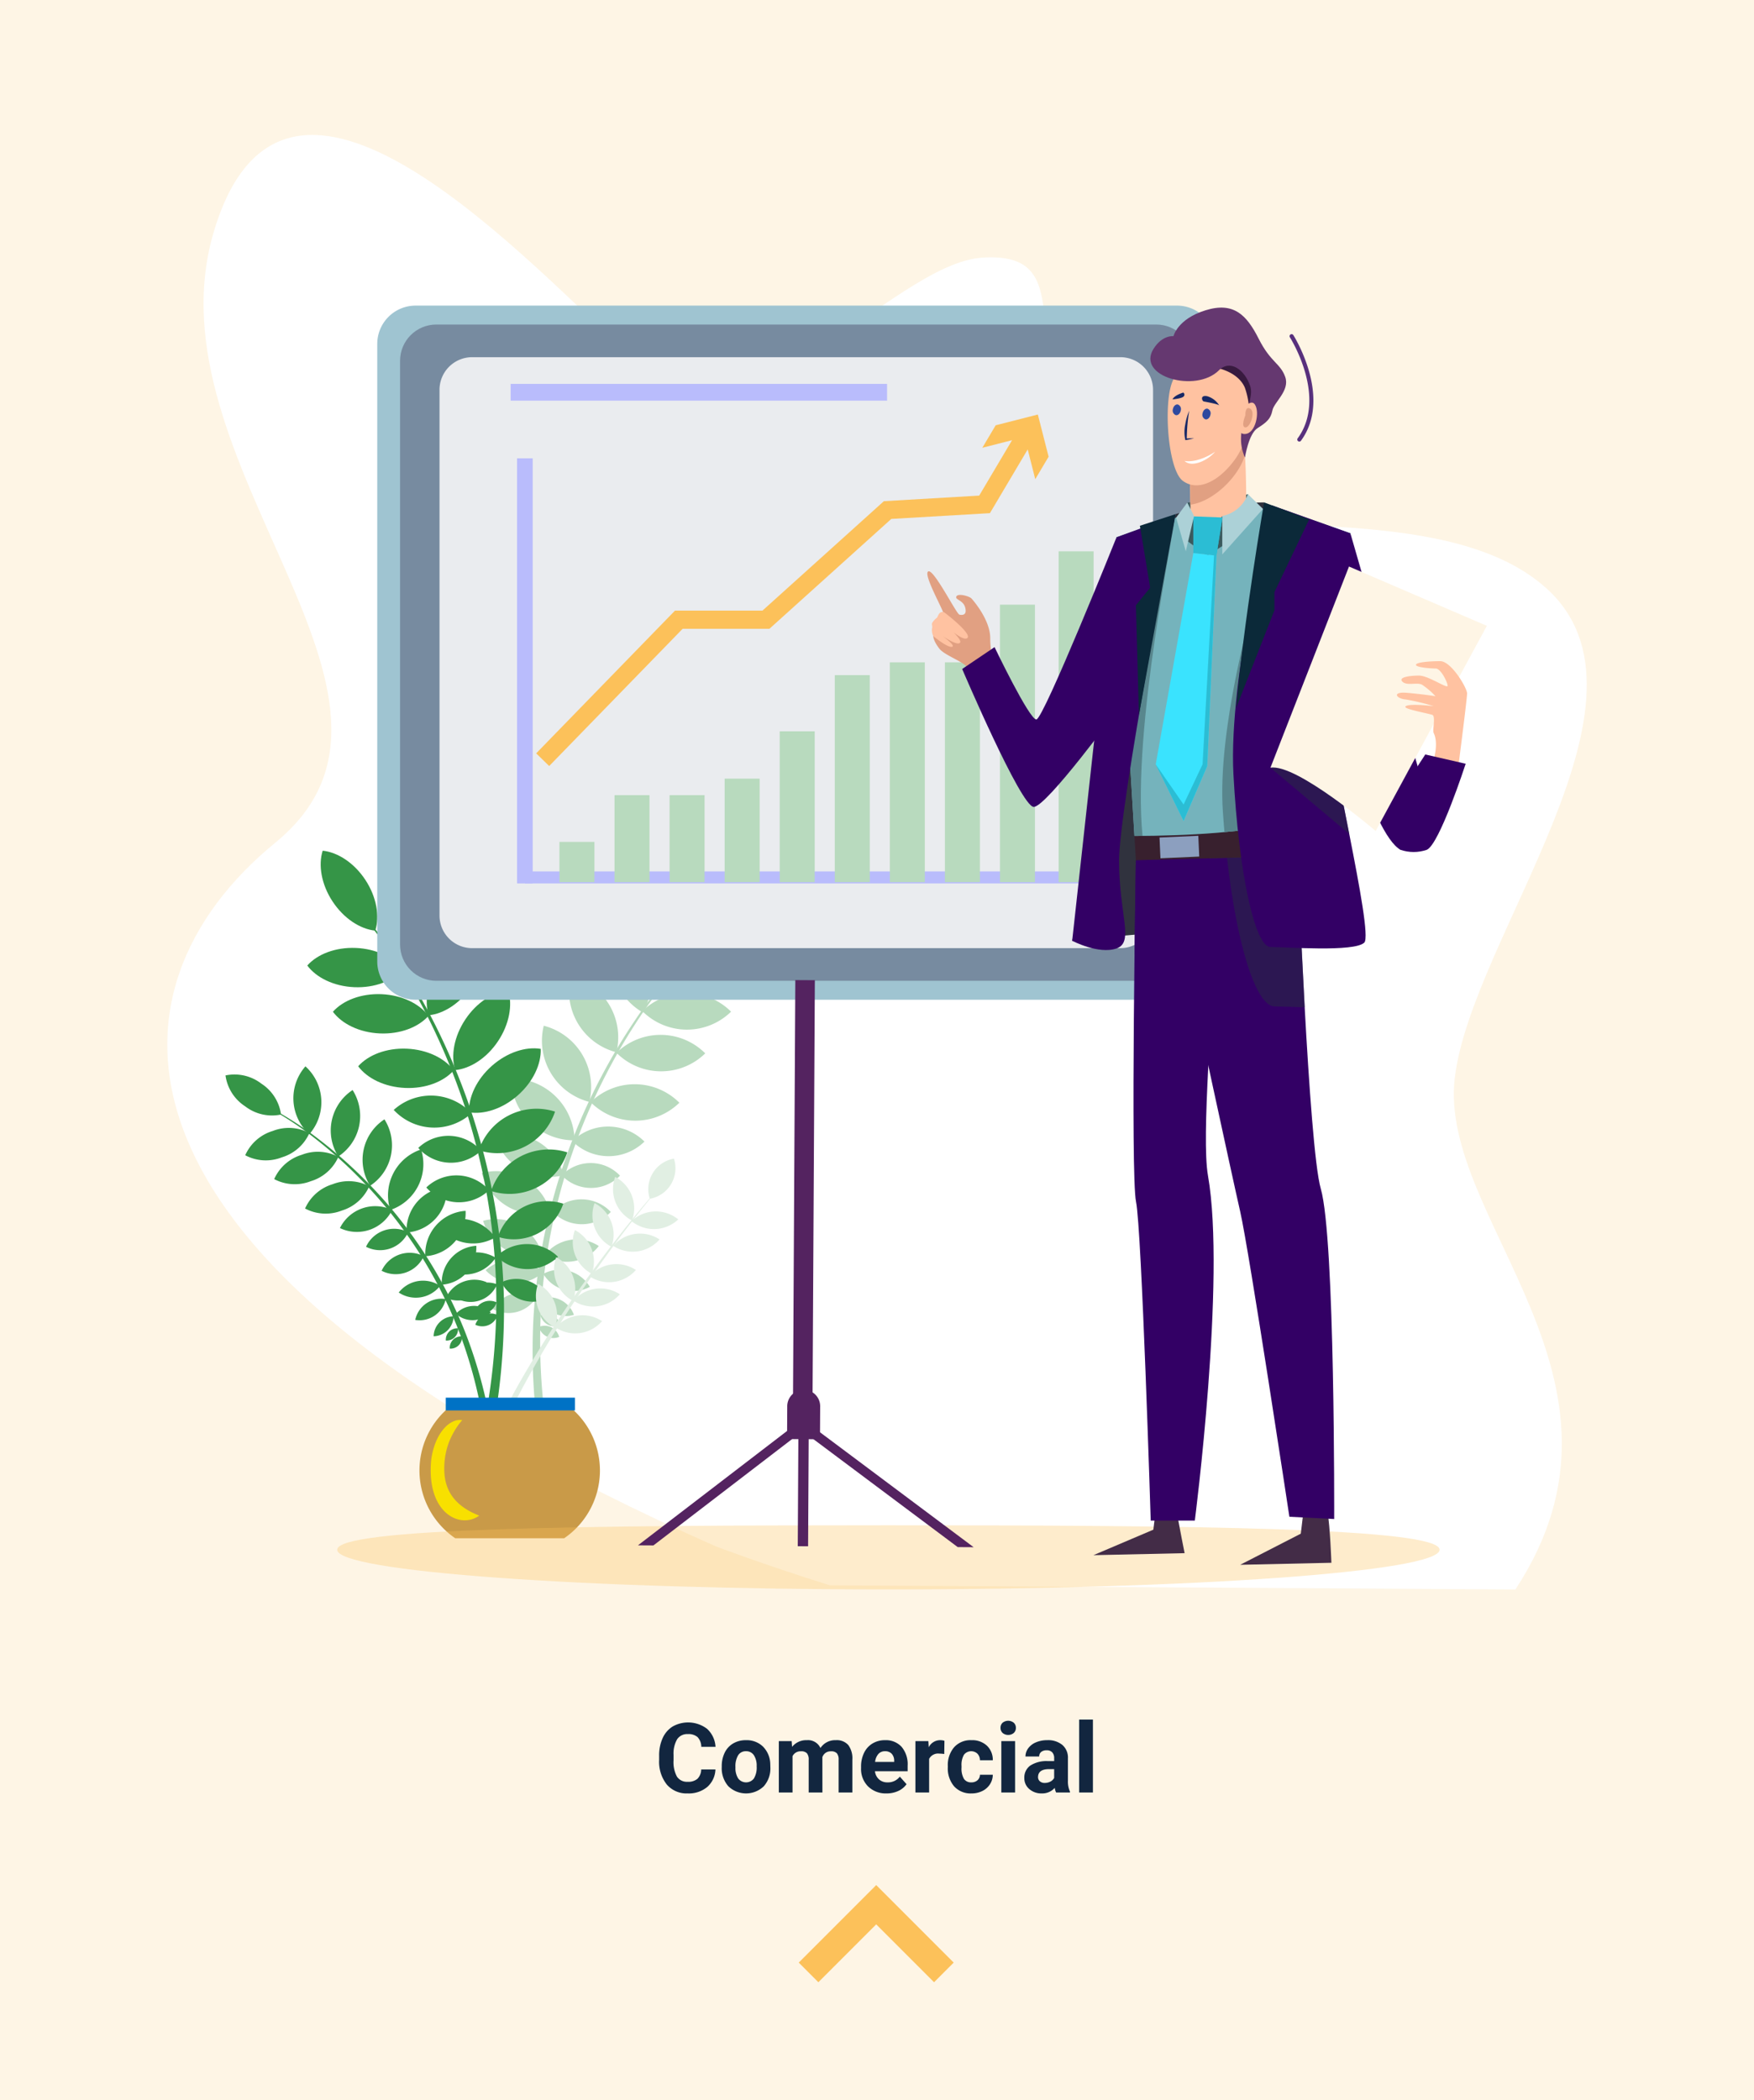 <svg xmlns="http://www.w3.org/2000/svg" xmlns:xlink="http://www.w3.org/1999/xlink" width="325" height="389" viewBox="0 0 325 389">
  <defs>
    <clipPath id="clip-path">
      <rect id="Rectángulo_291369" data-name="Rectángulo 291369" width="263.007" height="269.396" fill="#fff"/>
    </clipPath>
    <clipPath id="clip-path-2">
      <rect id="Rectángulo_291366" data-name="Rectángulo 291366" width="233.718" height="237.788" fill="none"/>
    </clipPath>
    <clipPath id="clip-path-4">
      <rect id="Rectángulo_291335" data-name="Rectángulo 291335" width="146.827" height="121.556" fill="#778ba0"/>
    </clipPath>
    <clipPath id="clip-path-5">
      <path id="Trazado_215273" data-name="Trazado 215273" d="M223.048,130.541H89.656a6.718,6.718,0,0,1-6.718-6.717V15.7a6.718,6.718,0,0,1,6.718-6.717H223.048a6.717,6.717,0,0,1,6.717,6.717V123.824a6.717,6.717,0,0,1-6.717,6.717" transform="translate(-82.938 -8.985)" fill="#778ba0"/>
    </clipPath>
    <clipPath id="clip-path-6">
      <path id="Trazado_215283" data-name="Trazado 215283" d="M363.726,143.768c-1.319,0-7.74-13.4-7.74-13.4l-6,4.048s10.887,25.545,13.261,25.545,15.593-18.077,15.593-18.077l-.255-31.864s-13.538,33.748-14.856,33.748" transform="translate(-349.983 -110.02)" fill="none"/>
    </clipPath>
    <linearGradient id="linear-gradient" x1="-2.136" y1="3.699" x2="-2.129" y2="3.699" gradientUnits="objectBoundingBox">
      <stop offset="0" stop-color="#29002c"/>
      <stop offset="1" stop-color="#330065"/>
    </linearGradient>
    <clipPath id="clip-path-7">
      <path id="Trazado_215284" data-name="Trazado 215284" d="M431.824,256.566s-1.018,58.239.029,63.264,2.721,59.045,2.721,59.045h8.171s5.792-44.807,2.442-63.861c-1.292-7.35,1.021-31.336,1.043-42.109.035-17.154-1.606-20.705-1.606-20.705Z" transform="translate(-431.38 -252.2)" fill="none"/>
    </clipPath>
    <linearGradient id="linear-gradient-2" x1="-8.001" y1="1.099" x2="-7.982" y2="1.099" xlink:href="#linear-gradient"/>
    <clipPath id="clip-path-8">
      <path id="Trazado_215285" data-name="Trazado 215285" d="M432.144,262.133,431.9,279.6l10.528,6.014s7.367,34.254,9.042,41.582,9.117,56.54,9.117,56.54l8.3.422s.181-52-2.48-61.175c-2.25-7.763-4.3-61.657-4.3-61.657Z" transform="translate(-431.905 -261.327)" fill="none"/>
    </clipPath>
    <linearGradient id="linear-gradient-3" x1="-0.957" y1="1.553" x2="-0.954" y2="1.553" gradientUnits="objectBoundingBox">
      <stop offset="0" stop-color="#290051"/>
      <stop offset="1" stop-color="#330065"/>
    </linearGradient>
    <clipPath id="clip-path-10">
      <rect id="Rectángulo_291354" data-name="Rectángulo 291354" width="14.399" height="28.043" fill="none"/>
    </clipPath>
    <clipPath id="clip-path-11">
      <path id="Trazado_215291" data-name="Trazado 215291" d="M478.747,144.713c.982,18.315,3.982,31.949,6.857,31.949s15.587.986,17.387-.814-6.95-37.25-6.914-44.16,4.341-31.646,4.341-31.646l-14.538-5.177s-8.115,31.532-7.134,49.847" transform="translate(-478.665 -94.866)" fill="none"/>
    </clipPath>
    <linearGradient id="linear-gradient-4" x1="-1.797" y1="3.291" x2="-1.792" y2="3.291" xlink:href="#linear-gradient-3"/>
    <clipPath id="clip-path-13">
      <rect id="Rectángulo_291358" data-name="Rectángulo 291358" width="14.601" height="12.903" fill="none"/>
    </clipPath>
    <clipPath id="clip-path-14">
      <path id="Trazado_215293" data-name="Trazado 215293" d="M410.468,103.853l-8.212,74.734s4.884,2.578,8.212,1.423.479-6.171.479-16.256S421.323,99.91,421.323,99.91Z" transform="translate(-402.256 -99.91)" fill="none"/>
    </clipPath>
    <linearGradient id="linear-gradient-5" x1="-1.648" y1="3.04" x2="-1.643" y2="3.04" xlink:href="#linear-gradient-3"/>
    <clipPath id="clip-path-16">
      <path id="Trazado_215297" data-name="Trazado 215297" d="M523.6,134.342c1.624,4.79,8.045,29.5,13.349,32.428l4.327-11.446-13.626-47.183s-5.672,21.412-4.049,26.2" transform="translate(-523.31 -108.141)" fill="none"/>
    </clipPath>
    <linearGradient id="linear-gradient-6" x1="-10.507" y1="3.336" x2="-10.486" y2="3.336" xlink:href="#linear-gradient"/>
    <clipPath id="clip-path-18">
      <path id="Trazado_215313" data-name="Trazado 215313" d="M550.879,225.835c-.471,2.146,2.861,5.007,2.861,5.007a7.52,7.52,0,0,0,4.833,0c2.356-.925,7.224-15.948,7.224-15.948l-7.482-1.716s-6.966,10.51-7.436,12.656" transform="translate(-550.833 -213.179)" fill="none"/>
    </clipPath>
    <linearGradient id="linear-gradient-7" x1="-9.167" y1="7.359" x2="-9.15" y2="7.359" xlink:href="#linear-gradient-3"/>
  </defs>
  <g id="Grupo_872045" data-name="Grupo 872045" transform="translate(-285 -9263.5)">
    <path id="Trazado_217936" data-name="Trazado 217936" d="M0,0H325V389H0Z" transform="translate(285 9263.5)" fill="#fef5e5"/>
    <path id="Trazado_217937" data-name="Trazado 217937" d="M132.564,14.737a4.528,4.528,0,0,1-1.525,3.252,5.355,5.355,0,0,1-3.625,1.187,4.816,4.816,0,0,1-3.872-1.657,6.793,6.793,0,0,1-1.411-4.548v-.782a7.671,7.671,0,0,1,.65-3.252,4.874,4.874,0,0,1,1.859-2.158,5.809,5.809,0,0,1,6.376.435,4.866,4.866,0,0,1,1.564,3.331h-2.637a2.673,2.673,0,0,0-.69-1.8,2.555,2.555,0,0,0-1.806-.558,2.24,2.24,0,0,0-1.973.945,5.3,5.3,0,0,0-.672,2.931v.967a5.667,5.667,0,0,0,.628,3.032,2.2,2.2,0,0,0,1.982.958,2.6,2.6,0,0,0,1.824-.558,2.521,2.521,0,0,0,.69-1.727Zm1.169-.58a5.64,5.64,0,0,1,.545-2.522,3.989,3.989,0,0,1,1.569-1.714,4.577,4.577,0,0,1,2.377-.606,4.33,4.33,0,0,1,3.142,1.178,4.727,4.727,0,0,1,1.358,3.2l.018.65a4.97,4.97,0,0,1-1.222,3.511,4.735,4.735,0,0,1-6.561,0,5.058,5.058,0,0,1-1.226-3.586Zm2.54.18a3.555,3.555,0,0,0,.51,2.073,1.831,1.831,0,0,0,2.9.009,3.89,3.89,0,0,0,.519-2.267,3.519,3.519,0,0,0-.519-2.06,1.686,1.686,0,0,0-1.459-.731,1.658,1.658,0,0,0-1.441.726A3.955,3.955,0,0,0,136.273,14.338ZM146.688,9.49l.079,1.063A3.342,3.342,0,0,1,149.5,9.314a2.536,2.536,0,0,1,2.522,1.45,3.265,3.265,0,0,1,2.856-1.45,2.836,2.836,0,0,1,2.3.9,4.141,4.141,0,0,1,.756,2.711V19H155.39V12.936a1.811,1.811,0,0,0-.316-1.182,1.4,1.4,0,0,0-1.116-.374,1.585,1.585,0,0,0-1.582,1.09l.009,6.53h-2.54V12.944a1.789,1.789,0,0,0-.325-1.2,1.416,1.416,0,0,0-1.107-.369,1.646,1.646,0,0,0-1.564.9V19h-2.54V9.49Zm17.578,9.686a4.668,4.668,0,0,1-3.406-1.283,4.561,4.561,0,0,1-1.314-3.419v-.246a5.745,5.745,0,0,1,.554-2.562,4.064,4.064,0,0,1,1.569-1.74,4.4,4.4,0,0,1,2.316-.611,3.947,3.947,0,0,1,3.072,1.23,5,5,0,0,1,1.121,3.489v1.037h-6.056a2.36,2.36,0,0,0,.743,1.494,2.245,2.245,0,0,0,1.569.563,2.742,2.742,0,0,0,2.294-1.063l1.248,1.4a3.813,3.813,0,0,1-1.547,1.261A5.075,5.075,0,0,1,164.267,19.176Zm-.29-7.813a1.587,1.587,0,0,0-1.226.512,2.651,2.651,0,0,0-.6,1.466h3.533v-.2a1.891,1.891,0,0,0-.457-1.311A1.638,1.638,0,0,0,163.977,11.362Zm10.986.51a6.9,6.9,0,0,0-.914-.07,1.86,1.86,0,0,0-1.89.976V19h-2.54V9.49h2.4l.07,1.134a2.354,2.354,0,0,1,2.118-1.31,2.662,2.662,0,0,1,.791.114Zm5.01,5.256a1.666,1.666,0,0,0,1.143-.387,1.355,1.355,0,0,0,.457-1.028h2.382a3.258,3.258,0,0,1-.527,1.771,3.48,3.48,0,0,1-1.419,1.248,4.442,4.442,0,0,1-1.991.444,4.129,4.129,0,0,1-3.217-1.3,5.13,5.13,0,0,1-1.178-3.582v-.167a5.071,5.071,0,0,1,1.169-3.507A4.08,4.08,0,0,1,180,9.314a4,4,0,0,1,2.861,1.015,3.594,3.594,0,0,1,1.094,2.7h-2.382a1.745,1.745,0,0,0-.457-1.206,1.7,1.7,0,0,0-2.5.183,3.749,3.749,0,0,0-.453,2.1v.264a3.8,3.8,0,0,0,.448,2.113A1.549,1.549,0,0,0,179.973,17.128ZM188.085,19h-2.549V9.49h2.549Zm-2.7-11.971a1.251,1.251,0,0,1,.382-.94,1.648,1.648,0,0,1,2.079,0,1.244,1.244,0,0,1,.387.94,1.247,1.247,0,0,1-.391.949,1.629,1.629,0,0,1-2.065,0A1.247,1.247,0,0,1,185.387,7.029ZM195.688,19a2.821,2.821,0,0,1-.255-.853,3.073,3.073,0,0,1-2.4,1.028,3.376,3.376,0,0,1-2.316-.809,2.6,2.6,0,0,1-.918-2.039,2.687,2.687,0,0,1,1.121-2.32,5.529,5.529,0,0,1,3.239-.817h1.169v-.545a1.567,1.567,0,0,0-.338-1.055,1.331,1.331,0,0,0-1.068-.4,1.513,1.513,0,0,0-1.006.308,1.045,1.045,0,0,0-.365.844h-2.54a2.551,2.551,0,0,1,.51-1.529,3.37,3.37,0,0,1,1.441-1.1,5.253,5.253,0,0,1,2.092-.4,4.15,4.15,0,0,1,2.791.883,3.09,3.09,0,0,1,1.033,2.483V16.8a4.546,4.546,0,0,0,.378,2.048V19Zm-2.1-1.767a2.188,2.188,0,0,0,1.037-.25,1.645,1.645,0,0,0,.7-.672V14.676h-.949q-1.907,0-2.03,1.318l-.009.149a1.017,1.017,0,0,0,.334.782A1.3,1.3,0,0,0,193.587,17.233ZM202.508,19h-2.549V5.5h2.549Z" transform="translate(285 9576.5)" fill="#12263f"/>
    <g id="Grupo_870715" data-name="Grupo 870715" transform="translate(316 9288.498)">
      <g id="Grupo_870714" data-name="Grupo 870714" clip-path="url(#clip-path)">
        <path id="Trazado_215321" data-name="Trazado 215321" d="M20.023,131.069C52.9,104.227-4.03,60.911,8.574,18.069s54.2,1.2,76.578,22.311S133.76,23.724,151.146,22.71s7.6,15.491,15.444,36.87,65.644,3.624,88.818,24.274-13.745,64.593-16.853,90.8S275.36,230.5,249.788,269.4l-127.04-.769c-12.783-4.024-21.122-7.213-21.122-7.213-118.932-52.6-114.474-103.5-81.6-130.345" transform="translate(0 0)" fill="#fff"/>
      </g>
    </g>
    <g id="Grupo_870713" data-name="Grupo 870713" transform="translate(326.783 9320.105)">
      <g id="Grupo_870712" data-name="Grupo 870712" clip-path="url(#clip-path-2)">
        <g id="Grupo_870681" data-name="Grupo 870681">
          <g id="Grupo_870680" data-name="Grupo 870680" clip-path="url(#clip-path-2)">
            <path id="Trazado_215191" data-name="Trazado 215191" d="M192.892,431.98a6.581,6.581,0,0,0,8.665-.313,6.581,6.581,0,0,0-8.665.313" transform="translate(-117.663 -262.413)" fill="#e1efe3"/>
            <path id="Trazado_215192" data-name="Trazado 215192" d="M24.6,382.862a62.754,62.754,0,0,1,7.441,4.933,83.739,83.739,0,0,1,6.808,5.783,88.579,88.579,0,0,1,6.18,6.459,87.776,87.776,0,0,1,5.466,7.083,83.42,83.42,0,0,1,8.535,15.725,86.988,86.988,0,0,1,4.939,17.228l-1.265.211a85.834,85.834,0,0,0-4.609-17.066,82.622,82.622,0,0,0-8.2-15.687,87.534,87.534,0,0,0-5.313-7.111,88.247,88.247,0,0,0-6.043-6.514,83.352,83.352,0,0,0-6.686-5.861,62.589,62.589,0,0,0-7.331-5.026Z" transform="translate(-14.953 -233.543)" fill="#359547"/>
            <path id="Trazado_215193" data-name="Trazado 215193" d="M0,365.273a8.144,8.144,0,0,0,3.66,5.733,8.142,8.142,0,0,0,6.632,1.509,8.142,8.142,0,0,0-3.66-5.732A8.143,8.143,0,0,0,0,365.273" transform="translate(0 -222.687)" fill="#359547"/>
            <path id="Trazado_215194" data-name="Trazado 215194" d="M34.478,361.287A8.956,8.956,0,0,0,35.2,373.85a8.957,8.957,0,0,0-.721-12.563" transform="translate(-19.668 -220.383)" fill="#359547"/>
            <path id="Trazado_215195" data-name="Trazado 215195" d="M54.011,372.54a8.957,8.957,0,0,0-2.649,12.3,8.956,8.956,0,0,0,2.649-12.3" transform="translate(-30.46 -227.247)" fill="#359547"/>
            <path id="Trazado_215196" data-name="Trazado 215196" d="M69.132,386.451a8.956,8.956,0,0,0-2.65,12.3,8.957,8.957,0,0,0,2.65-12.3" transform="translate(-39.683 -235.733)" fill="#359547"/>
            <path id="Trazado_215197" data-name="Trazado 215197" d="M83.2,400.749a8.957,8.957,0,0,0-5.709,11.214A8.956,8.956,0,0,0,83.2,400.749" transform="translate(-46.959 -244.454)" fill="#359547"/>
            <path id="Trazado_215198" data-name="Trazado 215198" d="M93.408,418.643a8,8,0,0,0-7.46,8.406,8,8,0,0,0,7.46-8.406" transform="translate(-52.39 -255.367)" fill="#359547"/>
            <path id="Trazado_215199" data-name="Trazado 215199" d="M102.3,429.9a8,8,0,0,0-7.46,8.406,8,8,0,0,0,7.46-8.406" transform="translate(-57.815 -262.233)" fill="#359547"/>
            <path id="Trazado_215200" data-name="Trazado 215200" d="M109.063,446.5a6.857,6.857,0,0,0-6.395,7.205,6.857,6.857,0,0,0,6.395-7.205" transform="translate(-62.594 -272.36)" fill="#359547"/>
            <path id="Trazado_215201" data-name="Trazado 215201" d="M112.263,463.019a5.8,5.8,0,0,0-7.554,2.913,5.8,5.8,0,0,0,7.554-2.913" transform="translate(-63.872 -282.128)" fill="#359547"/>
            <path id="Trazado_215202" data-name="Trazado 215202" d="M115.931,476.236a4.652,4.652,0,0,0-6.481.28,4.652,4.652,0,0,0,6.481-.28" transform="translate(-66.764 -289.781)" fill="#359547"/>
            <path id="Trazado_215203" data-name="Trazado 215203" d="M9.374,395.617a8.142,8.142,0,0,0,6.79.384,8.142,8.142,0,0,0,5.1-4.5,8.142,8.142,0,0,0-6.79-.384,8.141,8.141,0,0,0-5.1,4.5" transform="translate(-5.718 -238.246)" fill="#359547"/>
            <path id="Trazado_215204" data-name="Trazado 215204" d="M23.137,406.944a8.144,8.144,0,0,0,6.79.384,8.144,8.144,0,0,0,5.1-4.5,8.142,8.142,0,0,0-6.79-.384,8.142,8.142,0,0,0-5.1,4.5" transform="translate(-14.113 -245.156)" fill="#359547"/>
            <path id="Trazado_215205" data-name="Trazado 215205" d="M37.808,420.909a8.143,8.143,0,0,0,6.79.384,8.145,8.145,0,0,0,5.1-4.5,8.144,8.144,0,0,0-6.79-.383,8.143,8.143,0,0,0-5.1,4.5" transform="translate(-23.063 -253.674)" fill="#359547"/>
            <path id="Trazado_215206" data-name="Trazado 215206" d="M54.368,431.673a7.285,7.285,0,0,0,9.673-3.346,7.285,7.285,0,0,0-9.673,3.346" transform="translate(-33.164 -260.815)" fill="#359547"/>
            <path id="Trazado_215207" data-name="Trazado 215207" d="M66.769,441.7a5.722,5.722,0,0,0,7.813-2.7,5.722,5.722,0,0,0-7.813,2.7" transform="translate(-40.729 -267.379)" fill="#359547"/>
            <path id="Trazado_215208" data-name="Trazado 215208" d="M74.177,453.106a5.722,5.722,0,0,0,7.813-2.7,5.722,5.722,0,0,0-7.813,2.7" transform="translate(-45.248 -274.338)" fill="#359547"/>
            <path id="Trazado_215209" data-name="Trazado 215209" d="M82.3,465.238A5.705,5.705,0,0,0,89.965,464a5.706,5.706,0,0,0-7.669,1.243" transform="translate(-50.2 -282.442)" fill="#359547"/>
            <path id="Trazado_215210" data-name="Trazado 215210" d="M90.144,475.486a4.951,4.951,0,0,0,5.652-3.859,4.952,4.952,0,0,0-5.652,3.859" transform="translate(-54.987 -287.62)" fill="#359547"/>
            <path id="Trazado_215211" data-name="Trazado 215211" d="M98.87,483.659a3.788,3.788,0,0,0,3.7-3.7,3.788,3.788,0,0,0-3.7,3.7" transform="translate(-60.305 -292.764)" fill="#359547"/>
            <path id="Trazado_215212" data-name="Trazado 215212" d="M104.655,487.93a2.121,2.121,0,0,0,2.262-2.265,2.121,2.121,0,0,0-2.262,2.265" transform="translate(-63.828 -296.242)" fill="#359547"/>
            <path id="Trazado_215213" data-name="Trazado 215213" d="M106.523,491.77a2.12,2.12,0,0,0,2.262-2.265,2.12,2.12,0,0,0-2.262,2.265" transform="translate(-64.968 -298.585)" fill="#359547"/>
            <path id="Trazado_215214" data-name="Trazado 215214" d="M171.887,316.221a81.922,81.922,0,0,0-7.136,9.23,109.1,109.1,0,0,0-5.995,10.015,110.158,110.158,0,0,0-8.723,21.649,109.081,109.081,0,0,0-3.957,23.044,113.694,113.694,0,0,0,1.124,23.394l1.654-.27a112.149,112.149,0,0,1-1.464-23.054,107.973,107.973,0,0,1,3.563-22.858,109.364,109.364,0,0,1,8.33-21.63A108.7,108.7,0,0,1,165.1,325.68a81.661,81.661,0,0,1,6.961-9.3Z" transform="translate(-89 -192.893)" fill="#b8dabe"/>
            <path id="Trazado_215215" data-name="Trazado 215215" d="M220.342,284.475a11.7,11.7,0,0,1-9.693,13.284,11.7,11.7,0,0,1,9.693-13.284" transform="translate(-128.348 -173.528)" fill="#b8dabe"/>
            <path id="Trazado_215216" data-name="Trazado 215216" d="M184.671,295.085a11.7,11.7,0,0,1,4.384,15.849,11.705,11.705,0,0,1-4.384-15.849" transform="translate(-111.711 -180)" fill="#b8dabe"/>
            <path id="Trazado_215217" data-name="Trazado 215217" d="M163.358,318.426a11.7,11.7,0,0,1,8.446,14.11,11.7,11.7,0,0,1-8.446-14.11" transform="translate(-99.372 -194.238)" fill="#b8dabe"/>
            <path id="Trazado_215218" data-name="Trazado 215218" d="M150.491,341.991a11.7,11.7,0,0,1,8.446,14.11,11.7,11.7,0,0,1-8.446-14.11" transform="translate(-91.523 -208.612)" fill="#b8dabe"/>
            <path id="Trazado_215219" data-name="Trazado 215219" d="M135.618,366.924A11.7,11.7,0,0,1,147.393,378.4a11.7,11.7,0,0,1-11.775-11.479" transform="translate(-82.71 -223.793)" fill="#b8dabe"/>
            <path id="Trazado_215220" data-name="Trazado 215220" d="M128.012,393.58a10.454,10.454,0,0,1,12.762,7.269,10.452,10.452,0,0,1-12.762-7.269" transform="translate(-78.087 -239.802)" fill="#b8dabe"/>
            <path id="Trazado_215221" data-name="Trazado 215221" d="M121.731,411.243a10.454,10.454,0,0,1,12.762,7.268,10.454,10.454,0,0,1-12.762-7.268" transform="translate(-74.255 -250.576)" fill="#b8dabe"/>
            <path id="Trazado_215222" data-name="Trazado 215222" d="M122.419,434.02a8.96,8.96,0,0,1,10.939,6.23,8.96,8.96,0,0,1-10.939-6.23" transform="translate(-74.675 -264.51)" fill="#b8dabe"/>
            <path id="Trazado_215223" data-name="Trazado 215223" d="M123.589,455.092a7.586,7.586,0,0,1,10.571.432,7.587,7.587,0,0,1-10.571-.432" transform="translate(-75.389 -276.421)" fill="#b8dabe"/>
            <path id="Trazado_215224" data-name="Trazado 215224" d="M127.119,471.747a6.079,6.079,0,0,1,8.138-2.375,6.079,6.079,0,0,1-8.138,2.375" transform="translate(-77.542 -285.863)" fill="#b8dabe"/>
            <path id="Trazado_215225" data-name="Trazado 215225" d="M214.479,329.968a11.7,11.7,0,0,1-16.443-.1,11.7,11.7,0,0,1,16.443.1" transform="translate(-120.801 -199.191)" fill="#b8dabe"/>
            <path id="Trazado_215226" data-name="Trazado 215226" d="M202.206,349.765a11.7,11.7,0,0,1-16.444-.1,11.7,11.7,0,0,1,16.444.1" transform="translate(-113.314 -211.267)" fill="#b8dabe"/>
            <path id="Trazado_215227" data-name="Trazado 215227" d="M189.916,373.209a11.7,11.7,0,0,1-16.444-.1,11.7,11.7,0,0,1,16.444.1" transform="translate(-105.817 -225.567)" fill="#b8dabe"/>
            <path id="Trazado_215228" data-name="Trazado 215228" d="M178.128,392.659a9.52,9.52,0,0,1-13.374-.078,9.519,9.519,0,0,1,13.374.078" transform="translate(-100.499 -237.822)" fill="#b8dabe"/>
            <path id="Trazado_215229" data-name="Trazado 215229" d="M170.532,409.543a7.478,7.478,0,0,1-10.8-.062,7.477,7.477,0,0,1,10.8.062" transform="translate(-97.433 -248.392)" fill="#b8dabe"/>
            <path id="Trazado_215230" data-name="Trazado 215230" d="M166.157,426.773a7.477,7.477,0,0,1-10.8-.063,7.478,7.478,0,0,1,10.8.063" transform="translate(-94.764 -258.902)" fill="#b8dabe"/>
            <path id="Trazado_215231" data-name="Trazado 215231" d="M161.684,444.673a7.456,7.456,0,0,1-10.012,1.684,7.456,7.456,0,0,1,10.012-1.684" transform="translate(-92.519 -270.489)" fill="#b8dabe"/>
            <path id="Trazado_215232" data-name="Trazado 215232" d="M159.619,461.006A6.471,6.471,0,0,1,151,458.6a6.472,6.472,0,0,1,8.616,2.4" transform="translate(-92.111 -279.26)" fill="#b8dabe"/>
            <path id="Trazado_215233" data-name="Trazado 215233" d="M155.945,474.119a4.951,4.951,0,0,1-6.134-3.029,4.95,4.95,0,0,1,6.134,3.029" transform="translate(-91.384 -287.195)" fill="#b8dabe"/>
            <path id="Trazado_215234" data-name="Trazado 215234" d="M153.354,480.971a2.771,2.771,0,0,1-3.751-1.852,2.771,2.771,0,0,1,3.751,1.852" transform="translate(-91.257 -292.116)" fill="#b8dabe"/>
            <path id="Trazado_215235" data-name="Trazado 215235" d="M152.653,486.507a2.771,2.771,0,0,1-3.751-1.852,2.771,2.771,0,0,1,3.751,1.852" transform="translate(-90.829 -295.493)" fill="#b8dabe"/>
            <path id="Trazado_215236" data-name="Trazado 215236" d="M69.35,294.281a88.435,88.435,0,0,1,7.2,10.313,117.789,117.789,0,0,1,5.93,11.1,124.645,124.645,0,0,1,4.758,11.66,123.663,123.663,0,0,1,3.5,12.109,117.562,117.562,0,0,1,3.052,25.021,122.5,122.5,0,0,1-2.436,25.131l-1.767-.377a120.927,120.927,0,0,0,2.785-24.749,116.331,116.331,0,0,0-2.638-24.8,122.778,122.778,0,0,0-3.286-12.067,124.047,124.047,0,0,0-4.55-11.661,117.459,117.459,0,0,0-5.731-11.139,88.126,88.126,0,0,0-7.008-10.378Z" transform="translate(-42.187 -179.51)" fill="#359547"/>
            <path id="Trazado_215237" data-name="Trazado 215237" d="M45.592,258.873c-.844,2.674-.251,6.24,1.831,9.4s5.121,5.122,7.911,5.407c.844-2.674.25-6.24-1.832-9.4s-5.121-5.122-7.91-5.407" transform="translate(-27.585 -157.911)" fill="#359547"/>
            <path id="Trazado_215238" data-name="Trazado 215238" d="M87.31,272.857c-2.619,1-5.045,3.681-6.231,7.279s-.831,7.2.679,9.557c2.619-1,5.044-3.681,6.231-7.279s.831-7.2-.679-9.558" transform="translate(-49.026 -166.441)" fill="#359547"/>
            <path id="Trazado_215239" data-name="Trazado 215239" d="M105.784,299.2c-2.791.267-5.843,2.205-7.944,5.358s-2.717,6.714-1.89,9.393c2.791-.267,5.843-2.205,7.944-5.357s2.717-6.715,1.89-9.394" transform="translate(-58.312 -182.508)" fill="#359547"/>
            <path id="Trazado_215240" data-name="Trazado 215240" d="M118.4,325.246c-2.79.267-5.842,2.205-7.944,5.358s-2.717,6.714-1.89,9.393c2.791-.267,5.843-2.206,7.944-5.357s2.717-6.714,1.89-9.393" transform="translate(-66.011 -198.398)" fill="#359547"/>
            <path id="Trazado_215241" data-name="Trazado 215241" d="M128.975,352.827c-2.767-.456-6.212.637-9.05,3.147s-4.345,5.8-4.231,8.6c2.767.456,6.212-.637,9.05-3.147s4.345-5.8,4.231-8.6" transform="translate(-70.569 -215.161)" fill="#359547"/>
            <path id="Trazado_215242" data-name="Trazado 215242" d="M134.473,381.781a11.269,11.269,0,0,0-14.123,7.158,11.27,11.27,0,0,0,14.123-7.158" transform="translate(-73.413 -232.492)" fill="#359547"/>
            <path id="Trazado_215243" data-name="Trazado 215243" d="M140.309,401.13a11.269,11.269,0,0,0-14.123,7.158,11.269,11.269,0,0,0,14.123-7.158" transform="translate(-76.973 -244.295)" fill="#359547"/>
            <path id="Trazado_215244" data-name="Trazado 215244" d="M141.537,425.653a9.659,9.659,0,0,0-12.106,6.136,9.66,9.66,0,0,0,12.106-6.136" transform="translate(-78.952 -259.311)" fill="#359547"/>
            <path id="Trazado_215245" data-name="Trazado 215245" d="M140.14,448.053a8.179,8.179,0,0,0-11.406-.089,8.179,8.179,0,0,0,11.406.089" transform="translate(-78.527 -271.87)" fill="#359547"/>
            <path id="Trazado_215246" data-name="Trazado 215246" d="M139.7,465.77a6.553,6.553,0,0,0-8.638-2.984,6.553,6.553,0,0,0,8.638,2.984" transform="translate(-79.946 -281.892)" fill="#359547"/>
            <path id="Trazado_215247" data-name="Trazado 215247" d="M38.852,308.285c1.675,2.248,4.915,3.852,8.7,4.014s7.15-1.158,9.012-3.255c-1.676-2.248-4.916-3.852-8.7-4.014s-7.15,1.159-9.011,3.255" transform="translate(-23.699 -186.058)" fill="#359547"/>
            <path id="Trazado_215248" data-name="Trazado 215248" d="M51.03,330.246c1.675,2.248,4.915,3.852,8.7,4.014s7.15-1.159,9.012-3.255c-1.675-2.248-4.915-3.852-8.7-4.014s-7.15,1.159-9.012,3.255" transform="translate(-31.128 -199.454)" fill="#359547"/>
            <path id="Trazado_215249" data-name="Trazado 215249" d="M63.034,356.134c1.675,2.248,4.915,3.852,8.7,4.015s7.15-1.159,9.011-3.255c-1.675-2.248-4.914-3.852-8.7-4.014s-7.15,1.159-9.012,3.255" transform="translate(-38.45 -215.246)" fill="#359547"/>
            <path id="Trazado_215250" data-name="Trazado 215250" d="M79.93,377.827a10.262,10.262,0,0,0,14.406.618,10.262,10.262,0,0,0-14.406-.618" transform="translate(-48.757 -228.851)" fill="#359547"/>
            <path id="Trazado_215251" data-name="Trazado 215251" d="M91.591,396.517a8.062,8.062,0,0,0,11.637.5,8.063,8.063,0,0,0-11.637-.5" transform="translate(-55.87 -240.504)" fill="#359547"/>
            <path id="Trazado_215252" data-name="Trazado 215252" d="M95.4,415.3a8.062,8.062,0,0,0,11.637.5,8.062,8.062,0,0,0-11.637-.5" transform="translate(-58.193 -251.961)" fill="#359547"/>
            <path id="Trazado_215253" data-name="Trazado 215253" d="M100.7,434.749a8.038,8.038,0,0,0,10.692,2.338,8.038,8.038,0,0,0-10.692-2.338" transform="translate(-61.426 -264.496)" fill="#359547"/>
            <path id="Trazado_215254" data-name="Trazado 215254" d="M104.259,452.712a6.977,6.977,0,0,0,9.4-2.135,6.976,6.976,0,0,0-9.4,2.135" transform="translate(-63.597 -274.23)" fill="#359547"/>
            <path id="Trazado_215255" data-name="Trazado 215255" d="M111.7,467.148a5.336,5.336,0,0,0,6.764-2.94,5.336,5.336,0,0,0-6.764,2.94" transform="translate(-68.135 -282.936)" fill="#359547"/>
            <path id="Trazado_215256" data-name="Trazado 215256" d="M118.243,474.7a2.987,2.987,0,0,0,4.136-1.8,2.987,2.987,0,0,0-4.136,1.8" transform="translate(-72.127 -288.276)" fill="#359547"/>
            <path id="Trazado_215257" data-name="Trazado 215257" d="M118.706,480.7a2.987,2.987,0,0,0,4.136-1.8,2.987,2.987,0,0,0-4.136,1.8" transform="translate(-72.41 -291.935)" fill="#359547"/>
            <path id="Trazado_215258" data-name="Trazado 215258" d="M147.244,440.894c3.959-5.8,8.129-11.467,12.578-16.907l-.073-.062c-4.563,5.354-8.851,10.939-12.936,16.67a201.343,201.343,0,0,0-11.375,17.8q-1.25,2.236-2.43,4.517c.308.172.614.344.918.521q1.133-2.311,2.346-4.581a200.552,200.552,0,0,1,10.971-17.958" transform="translate(-81.135 -258.591)" fill="#e1efe3"/>
            <path id="Trazado_215259" data-name="Trazado 215259" d="M205.538,405.116a5.735,5.735,0,0,0-4.466,7.432,5.736,5.736,0,0,0,4.466-7.432" transform="translate(-122.45 -247.118)" fill="#e1efe3"/>
            <path id="Trazado_215260" data-name="Trazado 215260" d="M184.422,413.8a6.58,6.58,0,0,0,3.125,8.087,6.581,6.581,0,0,0-3.125-8.087" transform="translate(-112.22 -252.417)" fill="#e1efe3"/>
            <path id="Trazado_215261" data-name="Trazado 215261" d="M184.189,442.959a6.581,6.581,0,0,0,8.589-1.183,6.58,6.58,0,0,0-8.589,1.183" transform="translate(-112.354 -268.813)" fill="#e1efe3"/>
            <path id="Trazado_215262" data-name="Trazado 215262" d="M172.958,457.458a6.58,6.58,0,0,0,8.588-1.183,6.579,6.579,0,0,0-8.588,1.183" transform="translate(-105.503 -277.657)" fill="#e1efe3"/>
            <path id="Trazado_215263" data-name="Trazado 215263" d="M165.329,469.007a6.581,6.581,0,0,0,8.589-1.183,6.581,6.581,0,0,0-8.589,1.183" transform="translate(-100.85 -284.702)" fill="#e1efe3"/>
            <path id="Trazado_215264" data-name="Trazado 215264" d="M156.87,481.755a6.58,6.58,0,0,0,8.589-1.183,6.58,6.58,0,0,0-8.589,1.183" transform="translate(-95.69 -292.478)" fill="#e1efe3"/>
            <path id="Trazado_215265" data-name="Trazado 215265" d="M174.644,426.242a6.581,6.581,0,0,0,3.125,8.087,6.581,6.581,0,0,0-3.125-8.087" transform="translate(-106.256 -260.005)" fill="#e1efe3"/>
            <path id="Trazado_215266" data-name="Trazado 215266" d="M165.3,439.045a6.58,6.58,0,0,0,3.125,8.087,6.581,6.581,0,0,0-3.125-8.087" transform="translate(-100.556 -267.815)" fill="#e1efe3"/>
            <path id="Trazado_215267" data-name="Trazado 215267" d="M156.407,451.952a6.579,6.579,0,0,0,3.125,8.087,6.581,6.581,0,0,0-3.125-8.087" transform="translate(-95.131 -275.688)" fill="#e1efe3"/>
            <path id="Trazado_215268" data-name="Trazado 215268" d="M147.79,464.6a6.58,6.58,0,0,0,3.125,8.087,6.582,6.582,0,0,0-3.125-8.087" transform="translate(-89.875 -283.402)" fill="#e1efe3"/>
            <path id="Trazado_215269" data-name="Trazado 215269" d="M98.045,522.41h21.667a15.2,15.2,0,0,1-.747,24.569H98.792a15.2,15.2,0,0,1-.747-24.569" transform="translate(-56.218 -318.667)" fill="#c99a48"/>
            <path id="Trazado_215270" data-name="Trazado 215270" d="M103.333,529.254c-2.136-.392-5,2.14-5.737,7.232-1.008,10.048,5.391,13,8.882,10.448-3.042-1.2-6.37-3.4-6.468-8.343a13.9,13.9,0,0,1,.826-5.16,15.392,15.392,0,0,1,.917-1.933,12.615,12.615,0,0,1,1.58-2.244" transform="translate(-59.468 -322.818)" fill="#f8e000"/>
            <rect id="Rectángulo_291333" data-name="Rectángulo 291333" width="23.935" height="2.364" transform="translate(40.815 202.269)" fill="#0072c5"/>
            <path id="Trazado_215271" data-name="Trazado 215271" d="M231.347,583.768c0,4.059-45.727,7.35-102.134,7.35S27.08,587.827,27.08,583.768s45.753-4.533,102.16-4.533,102.107.473,102.107,4.533" transform="translate(-6.388 -353.33)" fill="#fcc15a" opacity="0.31"/>
            <path id="Trazado_215272" data-name="Trazado 215272" d="M220.274,128.565H79.191a7.1,7.1,0,0,1-7.1-7.1V7.1a7.1,7.1,0,0,1,7.1-7.1H220.274a7.1,7.1,0,0,1,7.105,7.1V121.46a7.105,7.105,0,0,1-7.105,7.1" transform="translate(-43.972)" fill="#9fc4d1"/>
            <g id="Grupo_870679" data-name="Grupo 870679" transform="translate(32.346 3.504)" style="mix-blend-mode: multiply;isolation: isolate">
              <g id="Grupo_870678" data-name="Grupo 870678">
                <g id="Grupo_870677" data-name="Grupo 870677" clip-path="url(#clip-path-4)">
                  <g id="Grupo_870676" data-name="Grupo 870676" transform="translate(0 0)">
                    <g id="Grupo_870675" data-name="Grupo 870675" clip-path="url(#clip-path-5)">
                      <rect id="Rectángulo_291334" data-name="Rectángulo 291334" width="123.556" height="148.479" transform="translate(-1.665 121.534) rotate(-89.215)" fill="#778ba0"/>
                    </g>
                  </g>
                </g>
              </g>
            </g>
            <path id="Trazado_215274" data-name="Trazado 215274" d="M227.839,133.954H107.724a6.048,6.048,0,0,1-6.049-6.049V30.545a6.049,6.049,0,0,1,6.049-6.049H227.839a6.049,6.049,0,0,1,6.049,6.049V127.9a6.049,6.049,0,0,1-6.049,6.049" transform="translate(-62.021 -14.942)" fill="#eaecef"/>
            <rect id="Rectángulo_291336" data-name="Rectángulo 291336" width="2.898" height="78.732" transform="translate(54.021 28.288)" fill="#b9bcfc"/>
            <rect id="Rectángulo_291337" data-name="Rectángulo 291337" width="111.043" height="2.221" transform="translate(55.47 104.799)" fill="#b9bcfc"/>
            <rect id="Rectángulo_291338" data-name="Rectángulo 291338" width="6.484" height="61.28" transform="translate(154.372 45.508)" fill="#b8dabe"/>
            <rect id="Rectángulo_291339" data-name="Rectángulo 291339" width="6.484" height="51.397" transform="translate(143.501 55.391)" fill="#b8dabe"/>
            <rect id="Rectángulo_291340" data-name="Rectángulo 291340" width="6.484" height="40.717" transform="translate(133.298 66.071)" fill="#b8dabe"/>
            <rect id="Rectángulo_291341" data-name="Rectángulo 291341" width="6.484" height="40.717" transform="translate(123.095 66.071)" fill="#b8dabe"/>
            <rect id="Rectángulo_291342" data-name="Rectángulo 291342" width="6.484" height="38.345" transform="translate(112.892 68.443)" fill="#b8dabe"/>
            <rect id="Rectángulo_291343" data-name="Rectángulo 291343" width="6.484" height="27.939" transform="translate(102.689 78.849)" fill="#b8dabe"/>
            <rect id="Rectángulo_291344" data-name="Rectángulo 291344" width="6.484" height="19.172" transform="translate(92.486 87.615)" fill="#b8dabe"/>
            <rect id="Rectángulo_291345" data-name="Rectángulo 291345" width="6.484" height="16.115" transform="translate(82.283 90.673)" fill="#b8dabe"/>
            <rect id="Rectángulo_291346" data-name="Rectángulo 291346" width="6.484" height="16.115" transform="translate(72.08 90.673)" fill="#b8dabe"/>
            <rect id="Rectángulo_291347" data-name="Rectángulo 291347" width="6.484" height="7.458" transform="translate(61.877 99.33)" fill="#b8dabe"/>
            <path id="Trazado_215275" data-name="Trazado 215275" d="M240.076,63.691l-1.4-5.511-7,11.805L213.4,71.054,190.822,91.4H174.742l-24.731,25.421-2.411-2.345,25.722-26.439h16.209l22.494-20.268,17.661-1.034,6.094-10.268-5.51,1.408,2.471-4.164,7.814-1.994,1.994,7.814Z" transform="translate(-90.035 -31.545)" fill="#fcc15a"/>
            <rect id="Rectángulo_291348" data-name="Rectángulo 291348" width="69.748" height="3.104" transform="translate(52.834 14.497)" fill="#b9bcfc"/>
            <rect id="Rectángulo_291349" data-name="Rectángulo 291349" width="83.759" height="3.619" transform="translate(105.121 208.685) rotate(-89.685)" fill="#542360"/>
            <path id="Trazado_215276" data-name="Trazado 215276" d="M198.824,554.1l26.858-20.594-.115,20.742,1.915.011.113-20.494,27.613,20.647,2.947.016-30.106-22.512-.626.625-1.735-.01v.173l-.815-.793-28.914,22.171Z" transform="translate(-119.532 -324.464)" fill="#542360"/>
            <path id="Trazado_215277" data-name="Trazado 215277" d="M272.893,524.221l-6.1-.034.033-5.98a3.052,3.052,0,1,1,6.1.033Z" transform="translate(-162.74 -314.251)" fill="#542360"/>
            <path id="Trazado_215278" data-name="Trazado 215278" d="M498.981,582.284l-16.9.372,11.232-5.762.381-3.2c1.712,0,2.833-.848,4.562-.848.489,2.7.724,9.437.724,9.437" transform="translate(-294.068 -349.433)" fill="#432c47"/>
            <path id="Trazado_215279" data-name="Trazado 215279" d="M429.249,579.047l-16.9.372,11.107-4.724.505-4.237c1.712,0,2.125,1.159,3.853,1.159.489,2.7,1.432,7.43,1.432,7.43" transform="translate(-251.531 -347.976)" fill="#432c47"/>
            <path id="Trazado_215280" data-name="Trazado 215280" d="M402.256,174.65s46.05-5.359,54.126.339L441.8,126.614l-3.981-33.158-9.4.216-7,1.952Z" transform="translate(-245.374 -57.008)" fill="#30323e"/>
            <path id="Trazado_215281" data-name="Trazado 215281" d="M347.127,146.853a18.367,18.367,0,0,1-2.033-8.465c-.11-3.505-3.462-7.161-3.462-7.161-.353-.413-2.484-1.039-2.805-.392s1.264.647,1.632,2.064-.517,1.431-1.069,1.314-4.674-8.354-5.741-8.022,2.347,6.411,2.715,7.583-1.074,1.4-1.411,2.081.073.806-.289,1.533-.009,1.784.977,3.086,4.69,2.487,5.219,3.581c.144.3,1.056,2.605,2.44,5.742q1.977-1.306,4.065-2.507c-.086-.151-.174-.3-.238-.437" transform="translate(-203.398 -76.97)" fill="#e1a082"/>
            <path id="Trazado_215282" data-name="Trazado 215282" d="M337.849,145.558s5.293,4,4.278,4.787-5.265-3.464-5.265-3.464,4.715,3.719,3.882,4.364-4.909-2.5-4.909-2.5,4.3,2.861,3.527,3.19-3.527-1.955-3.527-1.955a2.6,2.6,0,0,1-.248-1.369c.146-.514-.093-.731.027-1.05a3.278,3.278,0,0,1,.878-.978c.232-.18.325-1.326,1.359-1.028" transform="translate(-204.686 -88.76)" fill="#ffc2a1"/>
          </g>
        </g>
        <g id="Grupo_870683" data-name="Grupo 870683" transform="translate(136.496 42.908)">
          <g id="Grupo_870682" data-name="Grupo 870682" clip-path="url(#clip-path-6)">
            <rect id="Rectángulo_291351" data-name="Rectángulo 291351" width="57.25" height="53.094" transform="matrix(0.602, -0.799, 0.799, 0.602, -24, 31.862)" fill="url(#linear-gradient)"/>
          </g>
        </g>
        <g id="Grupo_870685" data-name="Grupo 870685" transform="translate(168.241 98.36)">
          <g id="Grupo_870684" data-name="Grupo 870684" clip-path="url(#clip-path-7)">
            <rect id="Rectángulo_291352" data-name="Rectángulo 291352" width="20.766" height="127.065" transform="matrix(1, -0.024, 0.024, 1, -3.612, 0.073)" fill="url(#linear-gradient-2)"/>
          </g>
        </g>
        <g id="Grupo_870687" data-name="Grupo 870687" transform="translate(168.446 101.919)">
          <g id="Grupo_870686" data-name="Grupo 870686" clip-path="url(#clip-path-8)">
            <rect id="Rectángulo_291353" data-name="Rectángulo 291353" width="128.332" height="70.725" transform="translate(-33.642 112.799) rotate(-73.393)" fill="url(#linear-gradient-3)"/>
          </g>
        </g>
        <g id="Grupo_870692" data-name="Grupo 870692">
          <g id="Grupo_870691" data-name="Grupo 870691" clip-path="url(#clip-path-2)">
            <g id="Grupo_870690" data-name="Grupo 870690" transform="translate(185.568 101.92)" opacity="0.57">
              <g id="Grupo_870689" data-name="Grupo 870689">
                <g id="Grupo_870688" data-name="Grupo 870688" clip-path="url(#clip-path-10)">
                  <path id="Trazado_215286" data-name="Trazado 215286" d="M484.648,289.215c1.143,0,2.861.073,5.56.156-.759-14.251-1.312-28.044-1.312-28.044l-13.087.352c1.824,16.245,5.4,27.536,8.84,27.536" transform="translate(-475.808 -261.327)" fill="#262943"/>
                </g>
              </g>
            </g>
            <path id="Trazado_215287" data-name="Trazado 215287" d="M432.1,252.008l29.97-.806s.109-2.689.418-6.474c-10.181,2.184-20.642,2.751-30.658,2.791Z" transform="translate(-263.412 -149.283)" fill="#38202e"/>
            <rect id="Rectángulo_291355" data-name="Rectángulo 291355" width="7.193" height="3.849" transform="translate(173.065 98.522) rotate(-2.561)" fill="#8c9fbf"/>
            <path id="Trazado_215288" data-name="Trazado 215288" d="M466.653,101.061l-15.994-4.527-12.63.409-14.716,4.851,3.321,55.328c10.016-.041,20.477-.608,30.658-2.792.432-5.306,1.256-12.768,2.723-18.024,2.513-9,6.639-35.246,6.639-35.246" transform="translate(-258.218 -58.885)" fill="#75b3bc"/>
            <path id="Trazado_215289" data-name="Trazado 215289" d="M423.313,103.852l3.321,55.328c.5,0,1.5-.011,1.5-.011-1.975-20.195,6.031-57.033,6.031-59.261Z" transform="translate(-258.218 -60.944)" fill="#58868d"/>
            <path id="Trazado_215290" data-name="Trazado 215290" d="M484.51,96.534c-1.566,4.471-12.124,36.614-10.845,55.934q.133,2,.3,3.939a117.7,117.7,0,0,0,13.975-2.077c.432-5.306,1.256-12.769,2.722-18.024,2.513-9,6.64-35.246,6.64-35.246Z" transform="translate(-288.868 -58.885)" fill="#58868d"/>
          </g>
        </g>
        <g id="Grupo_870694" data-name="Grupo 870694" transform="translate(186.682 36.998)">
          <g id="Grupo_870693" data-name="Grupo 870693" clip-path="url(#clip-path-11)">
            <rect id="Rectángulo_291357" data-name="Rectángulo 291357" width="86.774" height="57.115" transform="matrix(0.389, -0.921, 0.921, 0.389, -30.579, 70.242)" fill="url(#linear-gradient-4)"/>
          </g>
        </g>
        <g id="Grupo_870699" data-name="Grupo 870699">
          <g id="Grupo_870698" data-name="Grupo 870698" clip-path="url(#clip-path-2)">
            <g id="Grupo_870697" data-name="Grupo 870697" transform="translate(193.622 84.962)" opacity="0.57">
              <g id="Grupo_870696" data-name="Grupo 870696">
                <g id="Grupo_870695" data-name="Grupo 870695" clip-path="url(#clip-path-13)">
                  <path id="Trazado_215292" data-name="Trazado 215292" d="M511.058,230.751c-.617-3.135-1.256-6.335-1.842-9.356-1.981-1.783-4.381-3.547-6.122-3.547a37.849,37.849,0,0,0-6.638.628Z" transform="translate(-496.457 -217.848)" fill="#262943"/>
                </g>
              </g>
            </g>
          </g>
        </g>
        <g id="Grupo_870701" data-name="Grupo 870701" transform="translate(156.882 38.966)">
          <g id="Grupo_870700" data-name="Grupo 870700" clip-path="url(#clip-path-14)">
            <rect id="Rectángulo_291360" data-name="Rectángulo 291360" width="77.464" height="62.282" transform="translate(-38.206 54.444) rotate(-54.941)" fill="url(#linear-gradient-5)"/>
          </g>
        </g>
        <g id="Grupo_870703" data-name="Grupo 870703">
          <g id="Grupo_870702" data-name="Grupo 870702" clip-path="url(#clip-path-2)">
            <path id="Trazado_215294" data-name="Trazado 215294" d="M493.687,96.589l-8.357-3.133s-3.813,22.178-5.179,38.066l7.1-18.092v-3.358Z" transform="translate(-292.889 -57.008)" fill="#0b2939"/>
            <path id="Trazado_215295" data-name="Trazado 215295" d="M439.876,99.014l-6.793,37.221-.564-20.337,2.645-3.251-1.9-11.47Z" transform="translate(-263.834 -60.398)" fill="#0b2939"/>
            <path id="Trazado_215296" data-name="Trazado 215296" d="M458.4,96.795l-1.466-5.688s11.227-1.353,11.227-1.566l2.159,2.827Z" transform="translate(-278.724 -54.619)" fill="#3b5a5e"/>
          </g>
        </g>
        <g id="Grupo_870705" data-name="Grupo 870705" transform="translate(204.094 42.176)">
          <g id="Grupo_870704" data-name="Grupo 870704" clip-path="url(#clip-path-16)">
            <rect id="Rectángulo_291362" data-name="Rectángulo 291362" width="19.299" height="58.629" transform="translate(-1.331 0)" fill="url(#linear-gradient-6)"/>
          </g>
        </g>
        <g id="Grupo_870707" data-name="Grupo 870707">
          <g id="Grupo_870706" data-name="Grupo 870706" clip-path="url(#clip-path-2)">
            <path id="Trazado_215298" data-name="Trazado 215298" d="M511.01,123.914,536.554,134.9l-20.6,38s-14.682-12.561-19.5-11.723Z" transform="translate(-302.836 -75.587)" fill="#fef5e5"/>
            <path id="Trazado_215299" data-name="Trazado 215299" d="M567.966,187.965s1.57-12.144,1.57-13.139-2.931-5.967-4.972-5.967-4.5.209-4.5.681,2.722.68,3.665.68,2.2,2.565,2.2,3.193-3.559-1.884-5.287-1.884-3.914.3-3.089,1.123,2.67.081,3.612.552a13.621,13.621,0,0,1,2.512,2.146s-2.324-.372-5.287-.628c-2.869-.248-1.977,1.1-.209,1.232a41.341,41.341,0,0,1,5.166,1.235s-4.616-.556-5.218.046c-.451.451,3.117,1.059,4.937,1.557.706.194.018,2.826.281,3.37,1.047,2.161-.193,5.542-.193,5.542Z" transform="translate(-339.482 -103.003)" fill="#ffc2a1"/>
            <path id="Trazado_215300" data-name="Trazado 215300" d="M460.077,40.652c.3-.191,4.033-9.478,4.033-9.478s2.491-6.973.882-8.153-5.432-5.273-8.782-5.347a12.714,12.714,0,0,0-5.9,1.12c-.3.19-2.472,3.856-2.472,3.856s1.011-1.235,1.531,3.346,10.705,14.656,10.705,14.656" transform="translate(-273.18 -10.779)" fill="#381a3f"/>
            <path id="Trazado_215301" data-name="Trazado 215301" d="M457.543,64.317c.4,1.187.226,9.655.541,11.786.31,2.1,9.9,3.673,10.108-2.289a153.856,153.856,0,0,0-.568-16.661Z" transform="translate(-279.098 -34.863)" fill="#ffc2a1"/>
            <path id="Trazado_215302" data-name="Trazado 215302" d="M457.543,64.317h0l3.345-2.378,6.735-4.786v.025c0,.032.007.092.014.177.022.279.065.835.118,1.6v0c.011.155.022.32.034.492l0,.034c.037.556.077,1.2.117,1.9l.007.119c.009.167.019.337.028.511v.006c0,.09.01.181.015.273,0,.01,0,.02,0,.029,0,.035,0,.069.005.1l0,.04.009.181c-1.251,4.1-5.981,8.561-10.073,9.091-.009-.283-.024-.569-.044-.856a48.278,48.278,0,0,0-.32-6.57" transform="translate(-279.098 -34.863)" fill="#e1a082"/>
            <path id="Trazado_215303" data-name="Trazado 215303" d="M461.953,32.89a14.764,14.764,0,0,1-1.637,12.9c-2.934,4.235-6.984,6.418-9.885,4.282S446.7,34.531,448.8,31.083s11.281-2.858,13.157,1.807" transform="translate(-273.049 -17.615)" fill="#ffc2a1"/>
            <path id="Trazado_215304" data-name="Trazado 215304" d="M456.927,28.719s.653-4.383,2.335-5.451S461.7,21.55,462.006,20s3.288-3.683,2.372-6.228-2.682-2.636-4.916-7.061-4.644-6.874-9.85-5.262-5.931,4.788-5.931,4.788-2.056-.262-3.7,2.351c-3.243,5.152,7.85,8.244,12.116,3.977,2.069-2.069,4.773-.142,5.8,2.933s-3.4,7.9-.968,13.22" transform="translate(-268.027 -0.581)" fill="#653870"/>
            <path id="Trazado_215305" data-name="Trazado 215305" d="M481.421,48.182s1.835-3.134,2.79-1.772.169,5.433-1.856,5.473-.934-3.7-.934-3.7" transform="translate(-293.484 -28.101)" fill="#ffc2a1"/>
            <path id="Trazado_215306" data-name="Trazado 215306" d="M483.906,49.986s-.07-1.816.917-1.214-.007,3.519-.916,3.461,0-2.247,0-2.247" transform="translate(-294.933 -29.676)" fill="#e1a082"/>
            <path id="Trazado_215307" data-name="Trazado 215307" d="M456.5,49.922a11.379,11.379,0,0,0-.736,2.587,6.759,6.759,0,0,0,.028,2.867c.223-.041.818-.129,1.605-.336-.507-.014-1.01,0-1.51.027l.168.124a34.892,34.892,0,0,1,.445-5.269" transform="translate(-277.939 -30.452)" fill="#172866"/>
            <path id="Trazado_215308" data-name="Trazado 215308" d="M464.174,49.785a.91.91,0,0,0,.53,1.132c.4.081.81-.295.917-.839a.909.909,0,0,0-.53-1.132c-.4-.081-.81.294-.917.839" transform="translate(-283.128 -29.85)" fill="#2f499f"/>
            <path id="Trazado_215309" data-name="Trazado 215309" d="M450.077,47.783a.909.909,0,0,0,.53,1.132c.4.081.81-.295.917-.839a.909.909,0,0,0-.53-1.131c-.4-.081-.81.295-.917.839" transform="translate(-274.528 -28.629)" fill="#2f499f"/>
            <path id="Trazado_215310" data-name="Trazado 215310" d="M467.173,44.743a3.91,3.91,0,0,0-2.251-1.768c-1.408-.285-.983.9-.654.966s2.96.524,2.905.8" transform="translate(-283.001 -26.188)" fill="#172866"/>
            <path id="Trazado_215311" data-name="Trazado 215311" d="M451.928,41.291s-1.666.493-1.982,1.259c0,0,1.763-.146,2.081-.56a.469.469,0,0,0-.1-.7" transform="translate(-274.464 -25.187)" fill="#172866"/>
            <path id="Trazado_215312" data-name="Trazado 215312" d="M461.272,69.388c-1.512,1.049-3.879,2.031-5.683,1.705,1.45,1.355,4.454-.2,5.683-1.705" transform="translate(-277.906 -42.326)" fill="#fff"/>
          </g>
        </g>
        <g id="Grupo_870709" data-name="Grupo 870709" transform="translate(214.828 83.141)">
          <g id="Grupo_870708" data-name="Grupo 870708" clip-path="url(#clip-path-18)">
            <rect id="Rectángulo_291364" data-name="Rectángulo 291364" width="22.974" height="21.192" transform="translate(-6.835 16.025) rotate(-68.199)" fill="url(#linear-gradient-7)"/>
          </g>
        </g>
        <g id="Grupo_870711" data-name="Grupo 870711">
          <g id="Grupo_870710" data-name="Grupo 870710" clip-path="url(#clip-path-2)">
            <path id="Trazado_215314" data-name="Trazado 215314" d="M456.988,99.98l2.374,4.312,3-4.381,1.783,4.441-4.569,2.906-4.382-3.213Z" transform="translate(-277.666 -60.944)" fill="#3b5a5e"/>
            <path id="Trazado_215315" data-name="Trazado 215315" d="M473.573,93.585V100.7l7.541-8.428-2.8-2.734a6.368,6.368,0,0,1-4.737,4.044" transform="translate(-288.877 -54.619)" fill="#acd1d7"/>
            <path id="Trazado_215316" data-name="Trazado 215316" d="M459.794,100.089l5.4.206-1.115,7.07-4.283-.473Z" transform="translate(-280.471 -61.053)" fill="#2bbdd4"/>
            <path id="Trazado_215317" data-name="Trazado 215317" d="M448.91,117.533l4.283.473L451.5,156.968l-4.382,10.172-5.165-10.484Z" transform="translate(-269.587 -71.694)" fill="#3ae3fe"/>
            <path id="Trazado_215318" data-name="Trazado 215318" d="M454.284,101.013l-1.09,6.916-1.7,38.962-4.382,10.172-5.165-10.483,5.165,7.448,3.517-7.448,2.128-38.7Z" transform="translate(-269.588 -61.618)" fill="#2bbdd4"/>
            <path id="Trazado_215319" data-name="Trazado 215319" d="M507.33,33.432a.379.379,0,0,1-.305-.6c5.57-7.618-1.376-18.614-1.447-18.724a.379.379,0,0,1,.637-.41c.074.115,7.3,11.549,1.421,19.58a.377.377,0,0,1-.305.155" transform="translate(-308.362 -8.249)" fill="#58307d"/>
            <path id="Trazado_215320" data-name="Trazado 215320" d="M453.424,102.577l1.531-6.542-1.26-2.478-2.069,2.782Z" transform="translate(-275.489 -57.069)" fill="#acd1d7"/>
          </g>
        </g>
      </g>
    </g>
    <path id="Trazado_215322" data-name="Trazado 215322" d="M15.822,0,12.184,3.637,22.9,14.356,12.184,25.074l3.637,3.637L30.177,14.356Z" transform="translate(432.999 9642.831) rotate(-90)" fill="#fcc15a"/>
  </g>
</svg>
